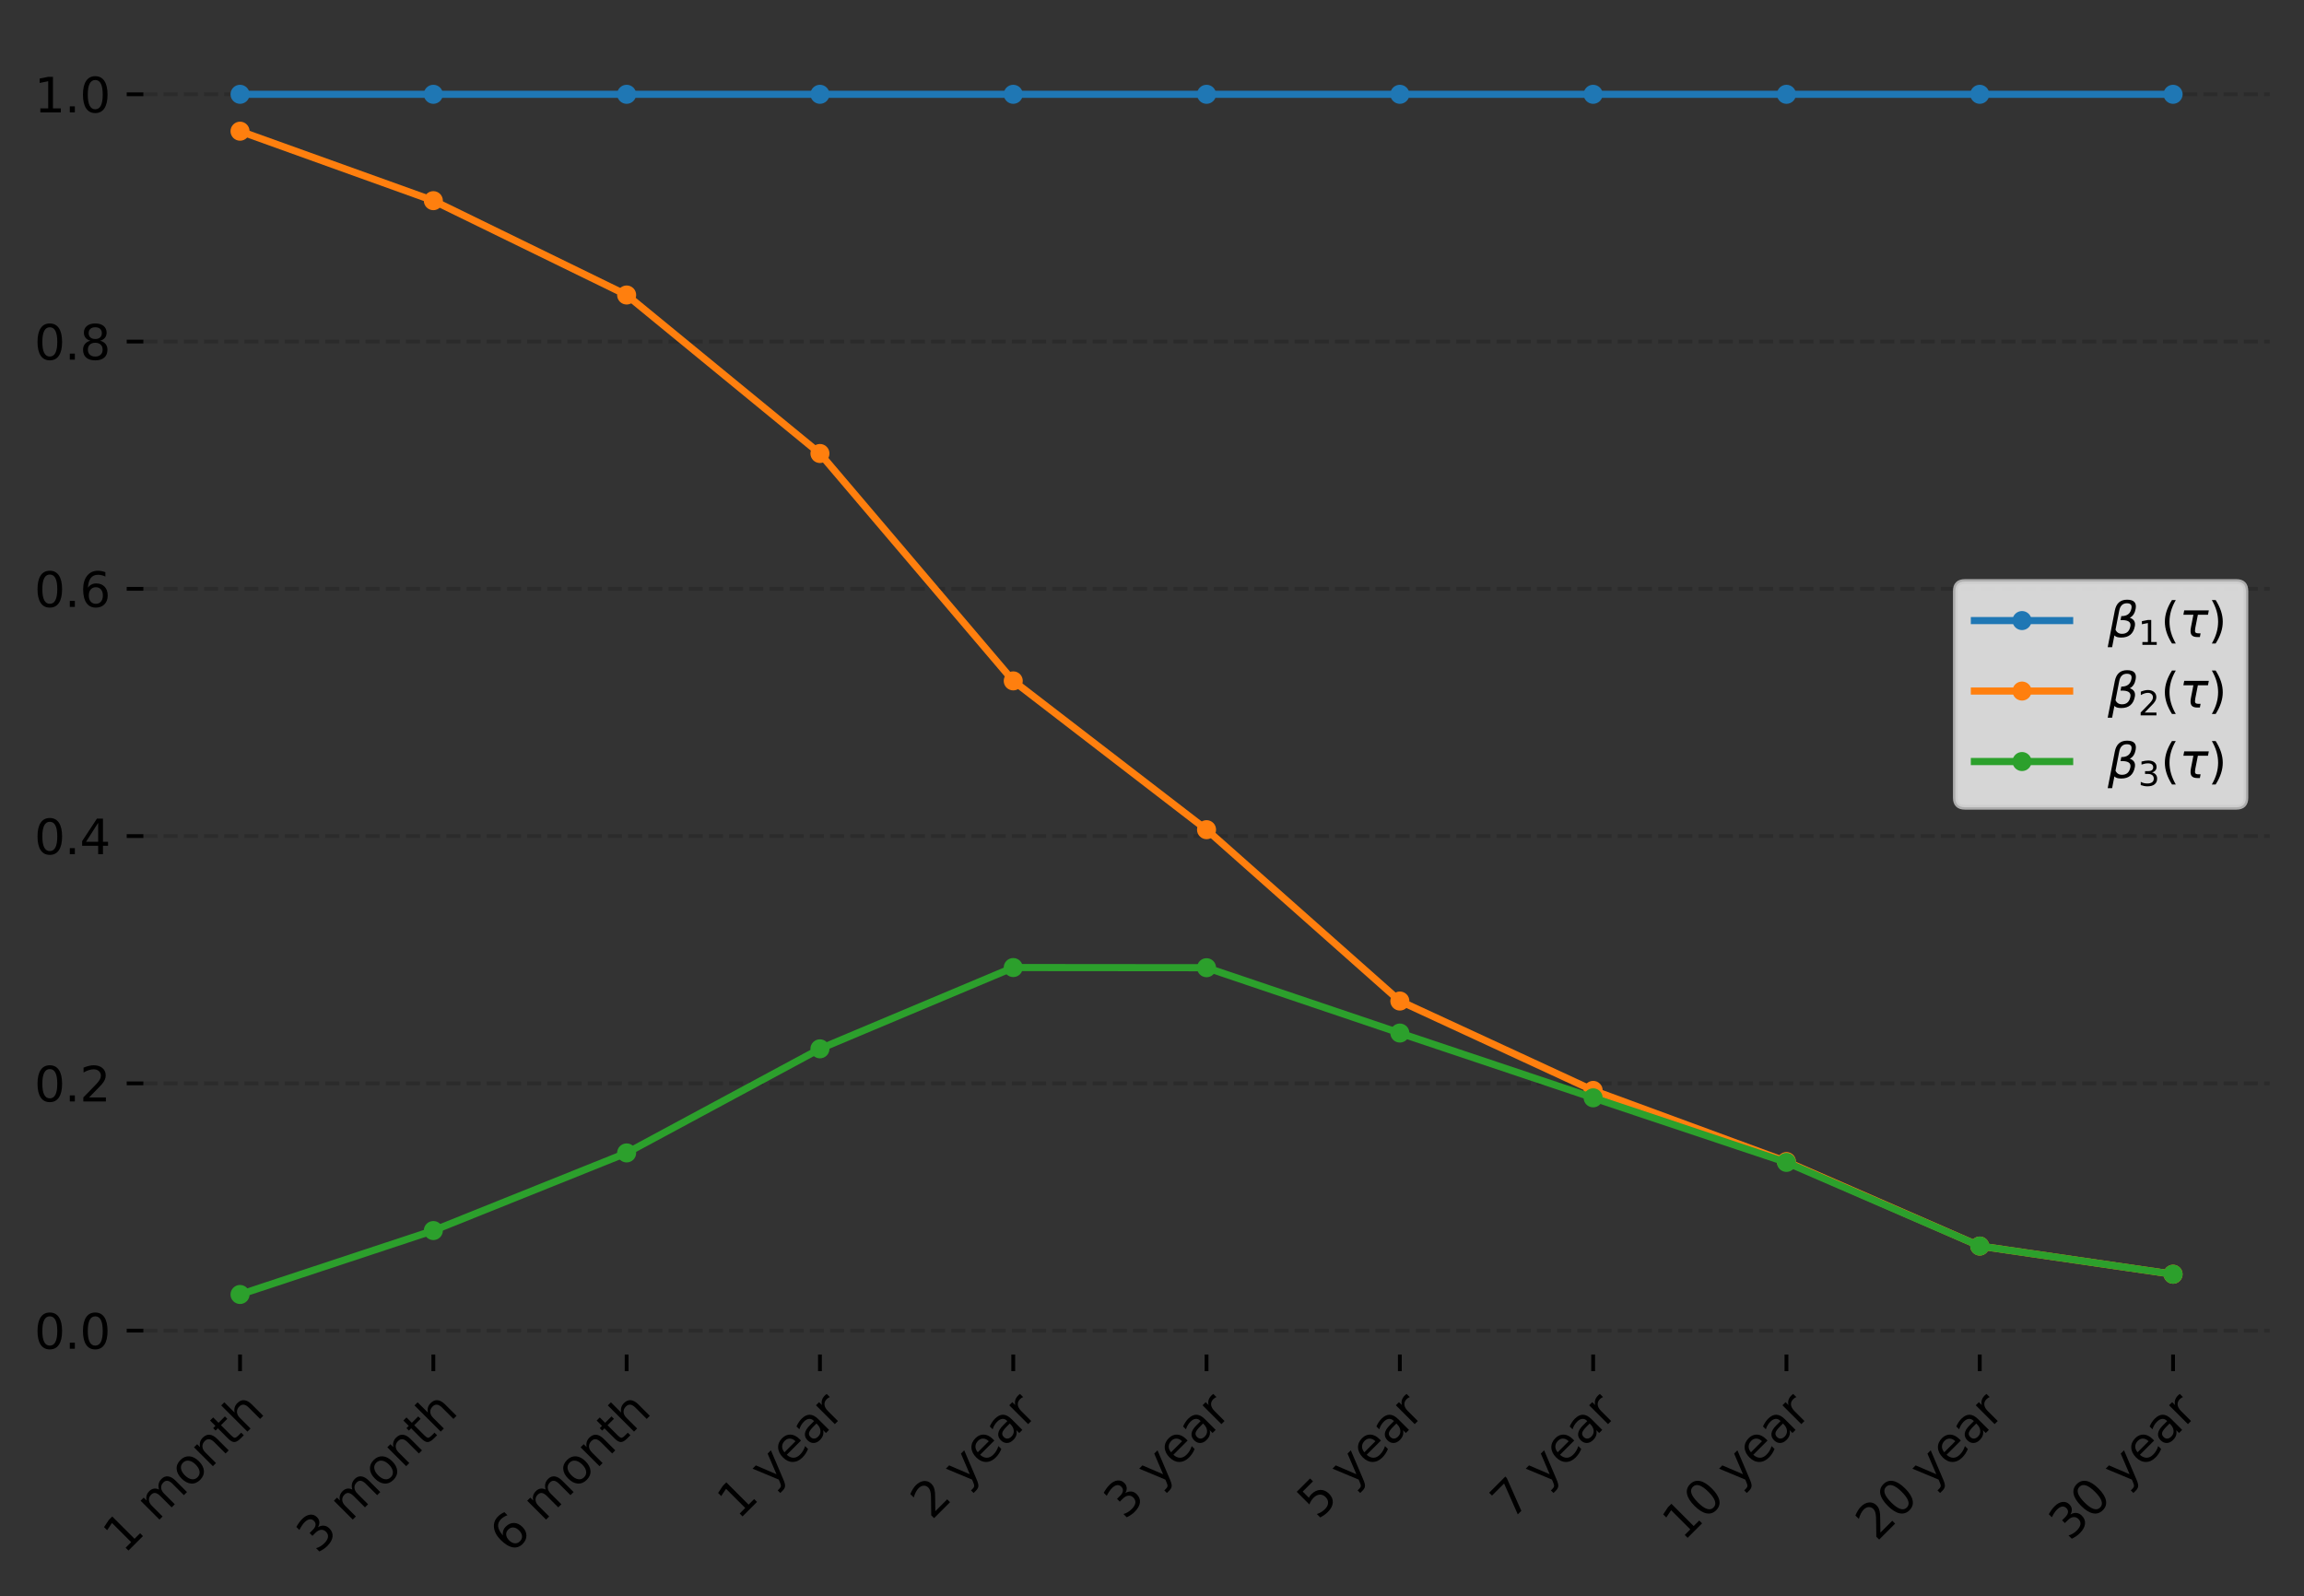 <?xml version="1.0" encoding="utf-8" standalone="no"?>
<!DOCTYPE svg PUBLIC "-//W3C//DTD SVG 1.1//EN"
  "http://www.w3.org/Graphics/SVG/1.1/DTD/svg11.dtd">
<svg xmlns:xlink="http://www.w3.org/1999/xlink" width="483.703pt" height="335.139pt" viewBox="0 0 483.703 335.139" xmlns="http://www.w3.org/2000/svg" version="1.1">
 <rect x="0" y="0" width="483.703" height="335.139" fill="#333333" stroke="none"/>
 <defs>
  <style type="text/css">*{stroke-linejoin: round; stroke-linecap: butt}</style>
 </defs>
 <g id="figure_1">
  <g id="axes_1">
   <g id="matplotlib.axis_1">
    <g id="xtick_1">
     <g id="line2d_1">
      <defs>
       <path id="m67b40bd15a" d="M 0 0 
L 0 3.5 
" style="stroke: #000000; stroke-width: 0.8"/>
      </defs>
      <g>
       <use xlink:href="#m67b40bd15a" x="50.394" y="284.4" style="stroke: #000000; stroke-width: 0.8"/>
      </g>
     </g>
     <g id="text_1">
      <!-- 1 month -->
      <g transform="translate(26.072 326.468) rotate(-45) scale(0.1 -0.1)">
       <defs>
        <path id="DejaVuSans-31" d="M 794 531 
L 1825 531 
L 1825 4091 
L 703 3866 
L 703 4441 
L 1819 4666 
L 2450 4666 
L 2450 531 
L 3481 531 
L 3481 0 
L 794 0 
L 794 531 
z
" transform="scale(0.016)"/>
        <path id="DejaVuSans-20" transform="scale(0.016)"/>
        <path id="DejaVuSans-6d" d="M 3328 2828 
Q 3544 3216 3844 3400 
Q 4144 3584 4550 3584 
Q 5097 3584 5394 3201 
Q 5691 2819 5691 2113 
L 5691 0 
L 5113 0 
L 5113 2094 
Q 5113 2597 4934 2840 
Q 4756 3084 4391 3084 
Q 3944 3084 3684 2787 
Q 3425 2491 3425 1978 
L 3425 0 
L 2847 0 
L 2847 2094 
Q 2847 2600 2669 2842 
Q 2491 3084 2119 3084 
Q 1678 3084 1418 2786 
Q 1159 2488 1159 1978 
L 1159 0 
L 581 0 
L 581 3500 
L 1159 3500 
L 1159 2956 
Q 1356 3278 1631 3431 
Q 1906 3584 2284 3584 
Q 2666 3584 2933 3390 
Q 3200 3197 3328 2828 
z
" transform="scale(0.016)"/>
        <path id="DejaVuSans-6f" d="M 1959 3097 
Q 1497 3097 1228 2736 
Q 959 2375 959 1747 
Q 959 1119 1226 758 
Q 1494 397 1959 397 
Q 2419 397 2687 759 
Q 2956 1122 2956 1747 
Q 2956 2369 2687 2733 
Q 2419 3097 1959 3097 
z
M 1959 3584 
Q 2709 3584 3137 3096 
Q 3566 2609 3566 1747 
Q 3566 888 3137 398 
Q 2709 -91 1959 -91 
Q 1206 -91 779 398 
Q 353 888 353 1747 
Q 353 2609 779 3096 
Q 1206 3584 1959 3584 
z
" transform="scale(0.016)"/>
        <path id="DejaVuSans-6e" d="M 3513 2113 
L 3513 0 
L 2938 0 
L 2938 2094 
Q 2938 2591 2744 2837 
Q 2550 3084 2163 3084 
Q 1697 3084 1428 2787 
Q 1159 2491 1159 1978 
L 1159 0 
L 581 0 
L 581 3500 
L 1159 3500 
L 1159 2956 
Q 1366 3272 1645 3428 
Q 1925 3584 2291 3584 
Q 2894 3584 3203 3211 
Q 3513 2838 3513 2113 
z
" transform="scale(0.016)"/>
        <path id="DejaVuSans-74" d="M 1172 4494 
L 1172 3500 
L 2356 3500 
L 2356 3053 
L 1172 3053 
L 1172 1153 
Q 1172 725 1289 603 
Q 1406 481 1766 481 
L 2356 481 
L 2356 0 
L 1766 0 
Q 1100 0 847 248 
Q 594 497 594 1153 
L 594 3053 
L 172 3053 
L 172 3500 
L 594 3500 
L 594 4494 
L 1172 4494 
z
" transform="scale(0.016)"/>
        <path id="DejaVuSans-68" d="M 3513 2113 
L 3513 0 
L 2938 0 
L 2938 2094 
Q 2938 2591 2744 2837 
Q 2550 3084 2163 3084 
Q 1697 3084 1428 2787 
Q 1159 2491 1159 1978 
L 1159 0 
L 581 0 
L 581 4863 
L 1159 4863 
L 1159 2956 
Q 1366 3272 1645 3428 
Q 1925 3584 2291 3584 
Q 2894 3584 3203 3211 
Q 3513 2838 3513 2113 
z
" transform="scale(0.016)"/>
       </defs>
       <use xlink:href="#DejaVuSans-31"/>
       <use xlink:href="#DejaVuSans-20" transform="translate(63.623 0)"/>
       <use xlink:href="#DejaVuSans-6d" transform="translate(95.41 0)"/>
       <use xlink:href="#DejaVuSans-6f" transform="translate(192.822 0)"/>
       <use xlink:href="#DejaVuSans-6e" transform="translate(254.004 0)"/>
       <use xlink:href="#DejaVuSans-74" transform="translate(317.383 0)"/>
       <use xlink:href="#DejaVuSans-68" transform="translate(356.592 0)"/>
      </g>
     </g>
    </g>
    <g id="xtick_2">
     <g id="line2d_2">
      <g>
       <use xlink:href="#m67b40bd15a" x="90.976" y="284.4" style="stroke: #000000; stroke-width: 0.8"/>
      </g>
     </g>
     <g id="text_2">
      <!-- 3 month -->
      <g transform="translate(66.654 326.468) rotate(-45) scale(0.1 -0.1)">
       <defs>
        <path id="DejaVuSans-33" d="M 2597 2516 
Q 3050 2419 3304 2112 
Q 3559 1806 3559 1356 
Q 3559 666 3084 287 
Q 2609 -91 1734 -91 
Q 1441 -91 1130 -33 
Q 819 25 488 141 
L 488 750 
Q 750 597 1062 519 
Q 1375 441 1716 441 
Q 2309 441 2620 675 
Q 2931 909 2931 1356 
Q 2931 1769 2642 2001 
Q 2353 2234 1838 2234 
L 1294 2234 
L 1294 2753 
L 1863 2753 
Q 2328 2753 2575 2939 
Q 2822 3125 2822 3475 
Q 2822 3834 2567 4026 
Q 2313 4219 1838 4219 
Q 1578 4219 1281 4162 
Q 984 4106 628 3988 
L 628 4550 
Q 988 4650 1302 4700 
Q 1616 4750 1894 4750 
Q 2613 4750 3031 4423 
Q 3450 4097 3450 3541 
Q 3450 3153 3228 2886 
Q 3006 2619 2597 2516 
z
" transform="scale(0.016)"/>
       </defs>
       <use xlink:href="#DejaVuSans-33"/>
       <use xlink:href="#DejaVuSans-20" transform="translate(63.623 0)"/>
       <use xlink:href="#DejaVuSans-6d" transform="translate(95.41 0)"/>
       <use xlink:href="#DejaVuSans-6f" transform="translate(192.822 0)"/>
       <use xlink:href="#DejaVuSans-6e" transform="translate(254.004 0)"/>
       <use xlink:href="#DejaVuSans-74" transform="translate(317.383 0)"/>
       <use xlink:href="#DejaVuSans-68" transform="translate(356.592 0)"/>
      </g>
     </g>
    </g>
    <g id="xtick_3">
     <g id="line2d_3">
      <g>
       <use xlink:href="#m67b40bd15a" x="131.558" y="284.4" style="stroke: #000000; stroke-width: 0.8"/>
      </g>
     </g>
     <g id="text_3">
      <!-- 6 month -->
      <g transform="translate(107.235 326.468) rotate(-45) scale(0.1 -0.1)">
       <defs>
        <path id="DejaVuSans-36" d="M 2113 2584 
Q 1688 2584 1439 2293 
Q 1191 2003 1191 1497 
Q 1191 994 1439 701 
Q 1688 409 2113 409 
Q 2538 409 2786 701 
Q 3034 994 3034 1497 
Q 3034 2003 2786 2293 
Q 2538 2584 2113 2584 
z
M 3366 4563 
L 3366 3988 
Q 3128 4100 2886 4159 
Q 2644 4219 2406 4219 
Q 1781 4219 1451 3797 
Q 1122 3375 1075 2522 
Q 1259 2794 1537 2939 
Q 1816 3084 2150 3084 
Q 2853 3084 3261 2657 
Q 3669 2231 3669 1497 
Q 3669 778 3244 343 
Q 2819 -91 2113 -91 
Q 1303 -91 875 529 
Q 447 1150 447 2328 
Q 447 3434 972 4092 
Q 1497 4750 2381 4750 
Q 2619 4750 2861 4703 
Q 3103 4656 3366 4563 
z
" transform="scale(0.016)"/>
       </defs>
       <use xlink:href="#DejaVuSans-36"/>
       <use xlink:href="#DejaVuSans-20" transform="translate(63.623 0)"/>
       <use xlink:href="#DejaVuSans-6d" transform="translate(95.41 0)"/>
       <use xlink:href="#DejaVuSans-6f" transform="translate(192.822 0)"/>
       <use xlink:href="#DejaVuSans-6e" transform="translate(254.004 0)"/>
       <use xlink:href="#DejaVuSans-74" transform="translate(317.383 0)"/>
       <use xlink:href="#DejaVuSans-68" transform="translate(356.592 0)"/>
      </g>
     </g>
    </g>
    <g id="xtick_4">
     <g id="line2d_4">
      <g>
       <use xlink:href="#m67b40bd15a" x="172.139" y="284.4" style="stroke: #000000; stroke-width: 0.8"/>
      </g>
     </g>
     <g id="text_4">
      <!-- 1 year -->
      <g transform="translate(154.99 319.295) rotate(-45) scale(0.1 -0.1)">
       <defs>
        <path id="DejaVuSans-79" d="M 2059 -325 
Q 1816 -950 1584 -1140 
Q 1353 -1331 966 -1331 
L 506 -1331 
L 506 -850 
L 844 -850 
Q 1081 -850 1212 -737 
Q 1344 -625 1503 -206 
L 1606 56 
L 191 3500 
L 800 3500 
L 1894 763 
L 2988 3500 
L 3597 3500 
L 2059 -325 
z
" transform="scale(0.016)"/>
        <path id="DejaVuSans-65" d="M 3597 1894 
L 3597 1613 
L 953 1613 
Q 991 1019 1311 708 
Q 1631 397 2203 397 
Q 2534 397 2845 478 
Q 3156 559 3463 722 
L 3463 178 
Q 3153 47 2828 -22 
Q 2503 -91 2169 -91 
Q 1331 -91 842 396 
Q 353 884 353 1716 
Q 353 2575 817 3079 
Q 1281 3584 2069 3584 
Q 2775 3584 3186 3129 
Q 3597 2675 3597 1894 
z
M 3022 2063 
Q 3016 2534 2758 2815 
Q 2500 3097 2075 3097 
Q 1594 3097 1305 2825 
Q 1016 2553 972 2059 
L 3022 2063 
z
" transform="scale(0.016)"/>
        <path id="DejaVuSans-61" d="M 2194 1759 
Q 1497 1759 1228 1600 
Q 959 1441 959 1056 
Q 959 750 1161 570 
Q 1363 391 1709 391 
Q 2188 391 2477 730 
Q 2766 1069 2766 1631 
L 2766 1759 
L 2194 1759 
z
M 3341 1997 
L 3341 0 
L 2766 0 
L 2766 531 
Q 2569 213 2275 61 
Q 1981 -91 1556 -91 
Q 1019 -91 701 211 
Q 384 513 384 1019 
Q 384 1609 779 1909 
Q 1175 2209 1959 2209 
L 2766 2209 
L 2766 2266 
Q 2766 2663 2505 2880 
Q 2244 3097 1772 3097 
Q 1472 3097 1187 3025 
Q 903 2953 641 2809 
L 641 3341 
Q 956 3463 1253 3523 
Q 1550 3584 1831 3584 
Q 2591 3584 2966 3190 
Q 3341 2797 3341 1997 
z
" transform="scale(0.016)"/>
        <path id="DejaVuSans-72" d="M 2631 2963 
Q 2534 3019 2420 3045 
Q 2306 3072 2169 3072 
Q 1681 3072 1420 2755 
Q 1159 2438 1159 1844 
L 1159 0 
L 581 0 
L 581 3500 
L 1159 3500 
L 1159 2956 
Q 1341 3275 1631 3429 
Q 1922 3584 2338 3584 
Q 2397 3584 2469 3576 
Q 2541 3569 2628 3553 
L 2631 2963 
z
" transform="scale(0.016)"/>
       </defs>
       <use xlink:href="#DejaVuSans-31"/>
       <use xlink:href="#DejaVuSans-20" transform="translate(63.623 0)"/>
       <use xlink:href="#DejaVuSans-79" transform="translate(95.41 0)"/>
       <use xlink:href="#DejaVuSans-65" transform="translate(154.59 0)"/>
       <use xlink:href="#DejaVuSans-61" transform="translate(216.113 0)"/>
       <use xlink:href="#DejaVuSans-72" transform="translate(277.393 0)"/>
      </g>
     </g>
    </g>
    <g id="xtick_5">
     <g id="line2d_5">
      <g>
       <use xlink:href="#m67b40bd15a" x="212.721" y="284.4" style="stroke: #000000; stroke-width: 0.8"/>
      </g>
     </g>
     <g id="text_5">
      <!-- 2 year -->
      <g transform="translate(195.572 319.295) rotate(-45) scale(0.1 -0.1)">
       <defs>
        <path id="DejaVuSans-32" d="M 1228 531 
L 3431 531 
L 3431 0 
L 469 0 
L 469 531 
Q 828 903 1448 1529 
Q 2069 2156 2228 2338 
Q 2531 2678 2651 2914 
Q 2772 3150 2772 3378 
Q 2772 3750 2511 3984 
Q 2250 4219 1831 4219 
Q 1534 4219 1204 4116 
Q 875 4013 500 3803 
L 500 4441 
Q 881 4594 1212 4672 
Q 1544 4750 1819 4750 
Q 2544 4750 2975 4387 
Q 3406 4025 3406 3419 
Q 3406 3131 3298 2873 
Q 3191 2616 2906 2266 
Q 2828 2175 2409 1742 
Q 1991 1309 1228 531 
z
" transform="scale(0.016)"/>
       </defs>
       <use xlink:href="#DejaVuSans-32"/>
       <use xlink:href="#DejaVuSans-20" transform="translate(63.623 0)"/>
       <use xlink:href="#DejaVuSans-79" transform="translate(95.41 0)"/>
       <use xlink:href="#DejaVuSans-65" transform="translate(154.59 0)"/>
       <use xlink:href="#DejaVuSans-61" transform="translate(216.113 0)"/>
       <use xlink:href="#DejaVuSans-72" transform="translate(277.393 0)"/>
      </g>
     </g>
    </g>
    <g id="xtick_6">
     <g id="line2d_6">
      <g>
       <use xlink:href="#m67b40bd15a" x="253.303" y="284.4" style="stroke: #000000; stroke-width: 0.8"/>
      </g>
     </g>
     <g id="text_6">
      <!-- 3 year -->
      <g transform="translate(236.154 319.295) rotate(-45) scale(0.1 -0.1)">
       <use xlink:href="#DejaVuSans-33"/>
       <use xlink:href="#DejaVuSans-20" transform="translate(63.623 0)"/>
       <use xlink:href="#DejaVuSans-79" transform="translate(95.41 0)"/>
       <use xlink:href="#DejaVuSans-65" transform="translate(154.59 0)"/>
       <use xlink:href="#DejaVuSans-61" transform="translate(216.113 0)"/>
       <use xlink:href="#DejaVuSans-72" transform="translate(277.393 0)"/>
      </g>
     </g>
    </g>
    <g id="xtick_7">
     <g id="line2d_7">
      <g>
       <use xlink:href="#m67b40bd15a" x="293.885" y="284.4" style="stroke: #000000; stroke-width: 0.8"/>
      </g>
     </g>
     <g id="text_7">
      <!-- 5 year -->
      <g transform="translate(276.735 319.295) rotate(-45) scale(0.1 -0.1)">
       <defs>
        <path id="DejaVuSans-35" d="M 691 4666 
L 3169 4666 
L 3169 4134 
L 1269 4134 
L 1269 2991 
Q 1406 3038 1543 3061 
Q 1681 3084 1819 3084 
Q 2600 3084 3056 2656 
Q 3513 2228 3513 1497 
Q 3513 744 3044 326 
Q 2575 -91 1722 -91 
Q 1428 -91 1123 -41 
Q 819 9 494 109 
L 494 744 
Q 775 591 1075 516 
Q 1375 441 1709 441 
Q 2250 441 2565 725 
Q 2881 1009 2881 1497 
Q 2881 1984 2565 2268 
Q 2250 2553 1709 2553 
Q 1456 2553 1204 2497 
Q 953 2441 691 2322 
L 691 4666 
z
" transform="scale(0.016)"/>
       </defs>
       <use xlink:href="#DejaVuSans-35"/>
       <use xlink:href="#DejaVuSans-20" transform="translate(63.623 0)"/>
       <use xlink:href="#DejaVuSans-79" transform="translate(95.41 0)"/>
       <use xlink:href="#DejaVuSans-65" transform="translate(154.59 0)"/>
       <use xlink:href="#DejaVuSans-61" transform="translate(216.113 0)"/>
       <use xlink:href="#DejaVuSans-72" transform="translate(277.393 0)"/>
      </g>
     </g>
    </g>
    <g id="xtick_8">
     <g id="line2d_8">
      <g>
       <use xlink:href="#m67b40bd15a" x="334.467" y="284.4" style="stroke: #000000; stroke-width: 0.8"/>
      </g>
     </g>
     <g id="text_8">
      <!-- 7 year -->
      <g transform="translate(317.317 319.295) rotate(-45) scale(0.1 -0.1)">
       <defs>
        <path id="DejaVuSans-37" d="M 525 4666 
L 3525 4666 
L 3525 4397 
L 1831 0 
L 1172 0 
L 2766 4134 
L 525 4134 
L 525 4666 
z
" transform="scale(0.016)"/>
       </defs>
       <use xlink:href="#DejaVuSans-37"/>
       <use xlink:href="#DejaVuSans-20" transform="translate(63.623 0)"/>
       <use xlink:href="#DejaVuSans-79" transform="translate(95.41 0)"/>
       <use xlink:href="#DejaVuSans-65" transform="translate(154.59 0)"/>
       <use xlink:href="#DejaVuSans-61" transform="translate(216.113 0)"/>
       <use xlink:href="#DejaVuSans-72" transform="translate(277.393 0)"/>
      </g>
     </g>
    </g>
    <g id="xtick_9">
     <g id="line2d_9">
      <g>
       <use xlink:href="#m67b40bd15a" x="375.049" y="284.4" style="stroke: #000000; stroke-width: 0.8"/>
      </g>
     </g>
     <g id="text_9">
      <!-- 10 year -->
      <g transform="translate(353.4 323.794) rotate(-45) scale(0.1 -0.1)">
       <defs>
        <path id="DejaVuSans-30" d="M 2034 4250 
Q 1547 4250 1301 3770 
Q 1056 3291 1056 2328 
Q 1056 1369 1301 889 
Q 1547 409 2034 409 
Q 2525 409 2770 889 
Q 3016 1369 3016 2328 
Q 3016 3291 2770 3770 
Q 2525 4250 2034 4250 
z
M 2034 4750 
Q 2819 4750 3233 4129 
Q 3647 3509 3647 2328 
Q 3647 1150 3233 529 
Q 2819 -91 2034 -91 
Q 1250 -91 836 529 
Q 422 1150 422 2328 
Q 422 3509 836 4129 
Q 1250 4750 2034 4750 
z
" transform="scale(0.016)"/>
       </defs>
       <use xlink:href="#DejaVuSans-31"/>
       <use xlink:href="#DejaVuSans-30" transform="translate(63.623 0)"/>
       <use xlink:href="#DejaVuSans-20" transform="translate(127.246 0)"/>
       <use xlink:href="#DejaVuSans-79" transform="translate(159.033 0)"/>
       <use xlink:href="#DejaVuSans-65" transform="translate(218.213 0)"/>
       <use xlink:href="#DejaVuSans-61" transform="translate(279.736 0)"/>
       <use xlink:href="#DejaVuSans-72" transform="translate(341.016 0)"/>
      </g>
     </g>
    </g>
    <g id="xtick_10">
     <g id="line2d_10">
      <g>
       <use xlink:href="#m67b40bd15a" x="415.63" y="284.4" style="stroke: #000000; stroke-width: 0.8"/>
      </g>
     </g>
     <g id="text_10">
      <!-- 20 year -->
      <g transform="translate(393.982 323.794) rotate(-45) scale(0.1 -0.1)">
       <use xlink:href="#DejaVuSans-32"/>
       <use xlink:href="#DejaVuSans-30" transform="translate(63.623 0)"/>
       <use xlink:href="#DejaVuSans-20" transform="translate(127.246 0)"/>
       <use xlink:href="#DejaVuSans-79" transform="translate(159.033 0)"/>
       <use xlink:href="#DejaVuSans-65" transform="translate(218.213 0)"/>
       <use xlink:href="#DejaVuSans-61" transform="translate(279.736 0)"/>
       <use xlink:href="#DejaVuSans-72" transform="translate(341.016 0)"/>
      </g>
     </g>
    </g>
    <g id="xtick_11">
     <g id="line2d_11">
      <g>
       <use xlink:href="#m67b40bd15a" x="456.212" y="284.4" style="stroke: #000000; stroke-width: 0.8"/>
      </g>
     </g>
     <g id="text_11">
      <!-- 30 year -->
      <g transform="translate(434.564 323.794) rotate(-45) scale(0.1 -0.1)">
       <use xlink:href="#DejaVuSans-33"/>
       <use xlink:href="#DejaVuSans-30" transform="translate(63.623 0)"/>
       <use xlink:href="#DejaVuSans-20" transform="translate(127.246 0)"/>
       <use xlink:href="#DejaVuSans-79" transform="translate(159.033 0)"/>
       <use xlink:href="#DejaVuSans-65" transform="translate(218.213 0)"/>
       <use xlink:href="#DejaVuSans-61" transform="translate(279.736 0)"/>
       <use xlink:href="#DejaVuSans-72" transform="translate(341.016 0)"/>
      </g>
     </g>
    </g>
   </g>
   <g id="matplotlib.axis_2">
    <g id="ytick_1">
     <g id="line2d_12">
      <path d="M 30.103 279.391 
L 476.503 279.391 
" clip-path="url(#p93ca9414d9)" style="fill: none; stroke-dasharray: 2.96,1.28; stroke-dashoffset: 0; stroke: #000000; stroke-opacity: 0.15; stroke-width: 0.8"/>
     </g>
     <g id="line2d_13">
      <defs>
       <path id="m31fe2c5f16" d="M 0 0 
L -3.5 0 
" style="stroke: #000000; stroke-width: 0.8"/>
      </defs>
      <g>
       <use xlink:href="#m31fe2c5f16" x="30.103" y="279.391" style="stroke: #000000; stroke-width: 0.8"/>
      </g>
     </g>
     <g id="text_12">
      <!-- 0.0 -->
      <g transform="translate(7.2 283.19) scale(0.1 -0.1)">
       <defs>
        <path id="DejaVuSans-2e" d="M 684 794 
L 1344 794 
L 1344 0 
L 684 0 
L 684 794 
z
" transform="scale(0.016)"/>
       </defs>
       <use xlink:href="#DejaVuSans-30"/>
       <use xlink:href="#DejaVuSans-2e" transform="translate(63.623 0)"/>
       <use xlink:href="#DejaVuSans-30" transform="translate(95.41 0)"/>
      </g>
     </g>
    </g>
    <g id="ytick_2">
     <g id="line2d_14">
      <path d="M 30.103 227.473 
L 476.503 227.473 
" clip-path="url(#p93ca9414d9)" style="fill: none; stroke-dasharray: 2.96,1.28; stroke-dashoffset: 0; stroke: #000000; stroke-opacity: 0.15; stroke-width: 0.8"/>
     </g>
     <g id="line2d_15">
      <g>
       <use xlink:href="#m31fe2c5f16" x="30.103" y="227.473" style="stroke: #000000; stroke-width: 0.8"/>
      </g>
     </g>
     <g id="text_13">
      <!-- 0.2 -->
      <g transform="translate(7.2 231.272) scale(0.1 -0.1)">
       <use xlink:href="#DejaVuSans-30"/>
       <use xlink:href="#DejaVuSans-2e" transform="translate(63.623 0)"/>
       <use xlink:href="#DejaVuSans-32" transform="translate(95.41 0)"/>
      </g>
     </g>
    </g>
    <g id="ytick_3">
     <g id="line2d_16">
      <path d="M 30.103 175.554 
L 476.503 175.554 
" clip-path="url(#p93ca9414d9)" style="fill: none; stroke-dasharray: 2.96,1.28; stroke-dashoffset: 0; stroke: #000000; stroke-opacity: 0.15; stroke-width: 0.8"/>
     </g>
     <g id="line2d_17">
      <g>
       <use xlink:href="#m31fe2c5f16" x="30.103" y="175.554" style="stroke: #000000; stroke-width: 0.8"/>
      </g>
     </g>
     <g id="text_14">
      <!-- 0.4 -->
      <g transform="translate(7.2 179.354) scale(0.1 -0.1)">
       <defs>
        <path id="DejaVuSans-34" d="M 2419 4116 
L 825 1625 
L 2419 1625 
L 2419 4116 
z
M 2253 4666 
L 3047 4666 
L 3047 1625 
L 3713 1625 
L 3713 1100 
L 3047 1100 
L 3047 0 
L 2419 0 
L 2419 1100 
L 313 1100 
L 313 1709 
L 2253 4666 
z
" transform="scale(0.016)"/>
       </defs>
       <use xlink:href="#DejaVuSans-30"/>
       <use xlink:href="#DejaVuSans-2e" transform="translate(63.623 0)"/>
       <use xlink:href="#DejaVuSans-34" transform="translate(95.41 0)"/>
      </g>
     </g>
    </g>
    <g id="ytick_4">
     <g id="line2d_18">
      <path d="M 30.103 123.636 
L 476.503 123.636 
" clip-path="url(#p93ca9414d9)" style="fill: none; stroke-dasharray: 2.96,1.28; stroke-dashoffset: 0; stroke: #000000; stroke-opacity: 0.15; stroke-width: 0.8"/>
     </g>
     <g id="line2d_19">
      <g>
       <use xlink:href="#m31fe2c5f16" x="30.103" y="123.636" style="stroke: #000000; stroke-width: 0.8"/>
      </g>
     </g>
     <g id="text_15">
      <!-- 0.6 -->
      <g transform="translate(7.2 127.436) scale(0.1 -0.1)">
       <use xlink:href="#DejaVuSans-30"/>
       <use xlink:href="#DejaVuSans-2e" transform="translate(63.623 0)"/>
       <use xlink:href="#DejaVuSans-36" transform="translate(95.41 0)"/>
      </g>
     </g>
    </g>
    <g id="ytick_5">
     <g id="line2d_20">
      <path d="M 30.103 71.718 
L 476.503 71.718 
" clip-path="url(#p93ca9414d9)" style="fill: none; stroke-dasharray: 2.96,1.28; stroke-dashoffset: 0; stroke: #000000; stroke-opacity: 0.15; stroke-width: 0.8"/>
     </g>
     <g id="line2d_21">
      <g>
       <use xlink:href="#m31fe2c5f16" x="30.103" y="71.718" style="stroke: #000000; stroke-width: 0.8"/>
      </g>
     </g>
     <g id="text_16">
      <!-- 0.8 -->
      <g transform="translate(7.2 75.517) scale(0.1 -0.1)">
       <defs>
        <path id="DejaVuSans-38" d="M 2034 2216 
Q 1584 2216 1326 1975 
Q 1069 1734 1069 1313 
Q 1069 891 1326 650 
Q 1584 409 2034 409 
Q 2484 409 2743 651 
Q 3003 894 3003 1313 
Q 3003 1734 2745 1975 
Q 2488 2216 2034 2216 
z
M 1403 2484 
Q 997 2584 770 2862 
Q 544 3141 544 3541 
Q 544 4100 942 4425 
Q 1341 4750 2034 4750 
Q 2731 4750 3128 4425 
Q 3525 4100 3525 3541 
Q 3525 3141 3298 2862 
Q 3072 2584 2669 2484 
Q 3125 2378 3379 2068 
Q 3634 1759 3634 1313 
Q 3634 634 3220 271 
Q 2806 -91 2034 -91 
Q 1263 -91 848 271 
Q 434 634 434 1313 
Q 434 1759 690 2068 
Q 947 2378 1403 2484 
z
M 1172 3481 
Q 1172 3119 1398 2916 
Q 1625 2713 2034 2713 
Q 2441 2713 2670 2916 
Q 2900 3119 2900 3481 
Q 2900 3844 2670 4047 
Q 2441 4250 2034 4250 
Q 1625 4250 1398 4047 
Q 1172 3844 1172 3481 
z
" transform="scale(0.016)"/>
       </defs>
       <use xlink:href="#DejaVuSans-30"/>
       <use xlink:href="#DejaVuSans-2e" transform="translate(63.623 0)"/>
       <use xlink:href="#DejaVuSans-38" transform="translate(95.41 0)"/>
      </g>
     </g>
    </g>
    <g id="ytick_6">
     <g id="line2d_22">
      <path d="M 30.103 19.8 
L 476.503 19.8 
" clip-path="url(#p93ca9414d9)" style="fill: none; stroke-dasharray: 2.96,1.28; stroke-dashoffset: 0; stroke: #000000; stroke-opacity: 0.15; stroke-width: 0.8"/>
     </g>
     <g id="line2d_23">
      <g>
       <use xlink:href="#m31fe2c5f16" x="30.103" y="19.8" style="stroke: #000000; stroke-width: 0.8"/>
      </g>
     </g>
     <g id="text_17">
      <!-- 1.0 -->
      <g transform="translate(7.2 23.599) scale(0.1 -0.1)">
       <use xlink:href="#DejaVuSans-31"/>
       <use xlink:href="#DejaVuSans-2e" transform="translate(63.623 0)"/>
       <use xlink:href="#DejaVuSans-30" transform="translate(95.41 0)"/>
      </g>
     </g>
    </g>
   </g>
   <g id="line2d_24">
    <path d="M 50.394 19.8 
L 90.976 19.8 
L 131.558 19.8 
L 172.139 19.8 
L 212.721 19.8 
L 253.303 19.8 
L 293.885 19.8 
L 334.467 19.8 
L 375.049 19.8 
L 415.63 19.8 
L 456.212 19.8 
" clip-path="url(#p93ca9414d9)" style="fill: none; stroke: #1f77b4; stroke-width: 1.5; stroke-linecap: square"/>
    <defs>
     <path id="ma394efe22a" d="M 0 1.5 
C 0.398 1.5 0.779 1.342 1.061 1.061 
C 1.342 0.779 1.5 0.398 1.5 0 
C 1.5 -0.398 1.342 -0.779 1.061 -1.061 
C 0.779 -1.342 0.398 -1.5 0 -1.5 
C -0.398 -1.5 -0.779 -1.342 -1.061 -1.061 
C -1.342 -0.779 -1.5 -0.398 -1.5 0 
C -1.5 0.398 -1.342 0.779 -1.061 1.061 
C -0.779 1.342 -0.398 1.5 0 1.5 
z
" style="stroke: #1f77b4"/>
    </defs>
    <g clip-path="url(#p93ca9414d9)">
     <use xlink:href="#ma394efe22a" x="50.394" y="19.8" style="fill: #1f77b4; stroke: #1f77b4"/>
     <use xlink:href="#ma394efe22a" x="90.976" y="19.8" style="fill: #1f77b4; stroke: #1f77b4"/>
     <use xlink:href="#ma394efe22a" x="131.558" y="19.8" style="fill: #1f77b4; stroke: #1f77b4"/>
     <use xlink:href="#ma394efe22a" x="172.139" y="19.8" style="fill: #1f77b4; stroke: #1f77b4"/>
     <use xlink:href="#ma394efe22a" x="212.721" y="19.8" style="fill: #1f77b4; stroke: #1f77b4"/>
     <use xlink:href="#ma394efe22a" x="253.303" y="19.8" style="fill: #1f77b4; stroke: #1f77b4"/>
     <use xlink:href="#ma394efe22a" x="293.885" y="19.8" style="fill: #1f77b4; stroke: #1f77b4"/>
     <use xlink:href="#ma394efe22a" x="334.467" y="19.8" style="fill: #1f77b4; stroke: #1f77b4"/>
     <use xlink:href="#ma394efe22a" x="375.049" y="19.8" style="fill: #1f77b4; stroke: #1f77b4"/>
     <use xlink:href="#ma394efe22a" x="415.63" y="19.8" style="fill: #1f77b4; stroke: #1f77b4"/>
     <use xlink:href="#ma394efe22a" x="456.212" y="19.8" style="fill: #1f77b4; stroke: #1f77b4"/>
    </g>
   </g>
   <g id="line2d_25">
    <path d="M 50.394 27.546 
L 90.976 42.133 
L 131.558 61.942 
L 172.139 95.22 
L 212.721 142.964 
L 253.303 174.206 
L 293.885 210.187 
L 334.467 228.95 
L 375.049 243.893 
L 415.63 261.63 
L 456.212 267.55 
" clip-path="url(#p93ca9414d9)" style="fill: none; stroke: #ff7f0e; stroke-width: 1.5; stroke-linecap: square"/>
    <defs>
     <path id="mfe4d10bb66" d="M 0 1.5 
C 0.398 1.5 0.779 1.342 1.061 1.061 
C 1.342 0.779 1.5 0.398 1.5 0 
C 1.5 -0.398 1.342 -0.779 1.061 -1.061 
C 0.779 -1.342 0.398 -1.5 0 -1.5 
C -0.398 -1.5 -0.779 -1.342 -1.061 -1.061 
C -1.342 -0.779 -1.5 -0.398 -1.5 0 
C -1.5 0.398 -1.342 0.779 -1.061 1.061 
C -0.779 1.342 -0.398 1.5 0 1.5 
z
" style="stroke: #ff7f0e"/>
    </defs>
    <g clip-path="url(#p93ca9414d9)">
     <use xlink:href="#mfe4d10bb66" x="50.394" y="27.546" style="fill: #ff7f0e; stroke: #ff7f0e"/>
     <use xlink:href="#mfe4d10bb66" x="90.976" y="42.133" style="fill: #ff7f0e; stroke: #ff7f0e"/>
     <use xlink:href="#mfe4d10bb66" x="131.558" y="61.942" style="fill: #ff7f0e; stroke: #ff7f0e"/>
     <use xlink:href="#mfe4d10bb66" x="172.139" y="95.22" style="fill: #ff7f0e; stroke: #ff7f0e"/>
     <use xlink:href="#mfe4d10bb66" x="212.721" y="142.964" style="fill: #ff7f0e; stroke: #ff7f0e"/>
     <use xlink:href="#mfe4d10bb66" x="253.303" y="174.206" style="fill: #ff7f0e; stroke: #ff7f0e"/>
     <use xlink:href="#mfe4d10bb66" x="293.885" y="210.187" style="fill: #ff7f0e; stroke: #ff7f0e"/>
     <use xlink:href="#mfe4d10bb66" x="334.467" y="228.95" style="fill: #ff7f0e; stroke: #ff7f0e"/>
     <use xlink:href="#mfe4d10bb66" x="375.049" y="243.893" style="fill: #ff7f0e; stroke: #ff7f0e"/>
     <use xlink:href="#mfe4d10bb66" x="415.63" y="261.63" style="fill: #ff7f0e; stroke: #ff7f0e"/>
     <use xlink:href="#mfe4d10bb66" x="456.212" y="267.55" style="fill: #ff7f0e; stroke: #ff7f0e"/>
    </g>
   </g>
   <g id="line2d_26">
    <path d="M 50.394 271.8 
L 90.976 258.377 
L 131.558 242.077 
L 172.139 220.22 
L 212.721 203.154 
L 253.303 203.189 
L 293.885 216.907 
L 334.467 230.509 
L 375.049 244.067 
L 415.63 261.63 
L 456.212 267.55 
" clip-path="url(#p93ca9414d9)" style="fill: none; stroke: #2ca02c; stroke-width: 1.5; stroke-linecap: square"/>
    <defs>
     <path id="md9ca6a8238" d="M 0 1.5 
C 0.398 1.5 0.779 1.342 1.061 1.061 
C 1.342 0.779 1.5 0.398 1.5 0 
C 1.5 -0.398 1.342 -0.779 1.061 -1.061 
C 0.779 -1.342 0.398 -1.5 0 -1.5 
C -0.398 -1.5 -0.779 -1.342 -1.061 -1.061 
C -1.342 -0.779 -1.5 -0.398 -1.5 0 
C -1.5 0.398 -1.342 0.779 -1.061 1.061 
C -0.779 1.342 -0.398 1.5 0 1.5 
z
" style="stroke: #2ca02c"/>
    </defs>
    <g clip-path="url(#p93ca9414d9)">
     <use xlink:href="#md9ca6a8238" x="50.394" y="271.8" style="fill: #2ca02c; stroke: #2ca02c"/>
     <use xlink:href="#md9ca6a8238" x="90.976" y="258.377" style="fill: #2ca02c; stroke: #2ca02c"/>
     <use xlink:href="#md9ca6a8238" x="131.558" y="242.077" style="fill: #2ca02c; stroke: #2ca02c"/>
     <use xlink:href="#md9ca6a8238" x="172.139" y="220.22" style="fill: #2ca02c; stroke: #2ca02c"/>
     <use xlink:href="#md9ca6a8238" x="212.721" y="203.154" style="fill: #2ca02c; stroke: #2ca02c"/>
     <use xlink:href="#md9ca6a8238" x="253.303" y="203.189" style="fill: #2ca02c; stroke: #2ca02c"/>
     <use xlink:href="#md9ca6a8238" x="293.885" y="216.907" style="fill: #2ca02c; stroke: #2ca02c"/>
     <use xlink:href="#md9ca6a8238" x="334.467" y="230.509" style="fill: #2ca02c; stroke: #2ca02c"/>
     <use xlink:href="#md9ca6a8238" x="375.049" y="244.067" style="fill: #2ca02c; stroke: #2ca02c"/>
     <use xlink:href="#md9ca6a8238" x="415.63" y="261.63" style="fill: #2ca02c; stroke: #2ca02c"/>
     <use xlink:href="#md9ca6a8238" x="456.212" y="267.55" style="fill: #2ca02c; stroke: #2ca02c"/>
    </g>
   </g>
   <g id="patch_1">
    <path d="M 30.103 284.4 
L 30.103 7.2 
" style="fill: none"/>
   </g>
   <g id="patch_2">
    <path d="M 476.503 284.4 
L 476.503 7.2 
" style="fill: none"/>
   </g>
   <g id="patch_3">
    <path d="M 30.103 284.4 
L 476.503 284.4 
" style="fill: none"/>
   </g>
   <g id="patch_4">
    <path d="M 30.103 7.2 
L 476.503 7.2 
" style="fill: none"/>
   </g>
   <g id="legend_1">
    <g id="patch_5">
     <path d="M 412.503 169.5 
L 469.503 169.5 
Q 471.503 169.5 471.503 167.5 
L 471.503 124.1 
Q 471.503 122.1 469.503 122.1 
L 412.503 122.1 
Q 410.503 122.1 410.503 124.1 
L 410.503 167.5 
Q 410.503 169.5 412.503 169.5 
z
" style="fill: #ffffff; opacity: 0.8; stroke: #cccccc; stroke-linejoin: miter"/>
    </g>
    <g id="line2d_27">
     <path d="M 414.503 130.3 
L 424.503 130.3 
L 434.503 130.3 
" style="fill: none; stroke: #1f77b4; stroke-width: 1.5; stroke-linecap: square"/>
     <g>
      <use xlink:href="#ma394efe22a" x="424.503" y="130.3" style="fill: #1f77b4; stroke: #1f77b4"/>
     </g>
    </g>
    <g id="text_18">
     <!-- $\beta_1(\tau)$ -->
     <g transform="translate(442.503 133.8) scale(0.1 -0.1)">
      <defs>
       <path id="DejaVuSans-Oblique-3b2" d="M 872 216 
L 572 -1331 
L -6 -1331 
L 928 3478 
Q 1206 4903 2538 4903 
Q 3888 4903 3659 3700 
Q 3503 2844 2894 2531 
Q 3713 2250 3553 1416 
Q 3272 -69 1759 -66 
Q 1097 -63 872 216 
z
M 1019 966 
Q 1259 422 1875 425 
Q 2775 425 2966 1406 
Q 3138 2288 1675 2219 
L 1778 2750 
Q 2909 2731 3106 3750 
Q 3241 4438 2509 4434 
Q 1691 4434 1503 3459 
L 1019 966 
z
" transform="scale(0.016)"/>
       <path id="DejaVuSans-28" d="M 1984 4856 
Q 1566 4138 1362 3434 
Q 1159 2731 1159 2009 
Q 1159 1288 1364 580 
Q 1569 -128 1984 -844 
L 1484 -844 
Q 1016 -109 783 600 
Q 550 1309 550 2009 
Q 550 2706 781 3412 
Q 1013 4119 1484 4856 
L 1984 4856 
z
" transform="scale(0.016)"/>
       <path id="DejaVuSans-Oblique-3c4" d="M 2103 638 
Q 2188 488 2525 488 
L 2800 488 
L 2706 0 
L 2363 0 
Q 1800 0 1600 300 
Q 1403 606 1534 1269 
L 1856 2925 
L 541 2925 
L 653 3500 
L 3881 3500 
L 3769 2925 
L 2444 2925 
L 2113 1234 
Q 2025 781 2103 638 
z
" transform="scale(0.016)"/>
       <path id="DejaVuSans-29" d="M 513 4856 
L 1013 4856 
Q 1481 4119 1714 3412 
Q 1947 2706 1947 2009 
Q 1947 1309 1714 600 
Q 1481 -109 1013 -844 
L 513 -844 
Q 928 -128 1133 580 
Q 1338 1288 1338 2009 
Q 1338 2731 1133 3434 
Q 928 4138 513 4856 
z
" transform="scale(0.016)"/>
      </defs>
      <use xlink:href="#DejaVuSans-Oblique-3b2" transform="translate(0 0.391)"/>
      <use xlink:href="#DejaVuSans-31" transform="translate(63.818 -16.016) scale(0.7)"/>
      <use xlink:href="#DejaVuSans-28" transform="translate(111.089 0.391)"/>
      <use xlink:href="#DejaVuSans-Oblique-3c4" transform="translate(150.103 0.391)"/>
      <use xlink:href="#DejaVuSans-29" transform="translate(210.308 0.391)"/>
     </g>
    </g>
    <g id="line2d_28">
     <path d="M 414.503 145.1 
L 424.503 145.1 
L 434.503 145.1 
" style="fill: none; stroke: #ff7f0e; stroke-width: 1.5; stroke-linecap: square"/>
     <g>
      <use xlink:href="#mfe4d10bb66" x="424.503" y="145.1" style="fill: #ff7f0e; stroke: #ff7f0e"/>
     </g>
    </g>
    <g id="text_19">
     <!-- $\beta_2(\tau)$ -->
     <g transform="translate(442.503 148.6) scale(0.1 -0.1)">
      <use xlink:href="#DejaVuSans-Oblique-3b2" transform="translate(0 0.391)"/>
      <use xlink:href="#DejaVuSans-32" transform="translate(63.818 -16.016) scale(0.7)"/>
      <use xlink:href="#DejaVuSans-28" transform="translate(111.089 0.391)"/>
      <use xlink:href="#DejaVuSans-Oblique-3c4" transform="translate(150.103 0.391)"/>
      <use xlink:href="#DejaVuSans-29" transform="translate(210.308 0.391)"/>
     </g>
    </g>
    <g id="line2d_29">
     <path d="M 414.503 159.9 
L 424.503 159.9 
L 434.503 159.9 
" style="fill: none; stroke: #2ca02c; stroke-width: 1.5; stroke-linecap: square"/>
     <g>
      <use xlink:href="#md9ca6a8238" x="424.503" y="159.9" style="fill: #2ca02c; stroke: #2ca02c"/>
     </g>
    </g>
    <g id="text_20">
     <!-- $\beta_3(\tau)$ -->
     <g transform="translate(442.503 163.4) scale(0.1 -0.1)">
      <use xlink:href="#DejaVuSans-Oblique-3b2" transform="translate(0 0.391)"/>
      <use xlink:href="#DejaVuSans-33" transform="translate(63.818 -16.016) scale(0.7)"/>
      <use xlink:href="#DejaVuSans-28" transform="translate(111.089 0.391)"/>
      <use xlink:href="#DejaVuSans-Oblique-3c4" transform="translate(150.103 0.391)"/>
      <use xlink:href="#DejaVuSans-29" transform="translate(210.308 0.391)"/>
     </g>
    </g>
   </g>
  </g>
 </g>
 <defs>
  <clipPath id="p93ca9414d9">
   <rect x="30.103" y="7.2" width="446.4" height="277.2"/>
  </clipPath>
 </defs>
</svg>
